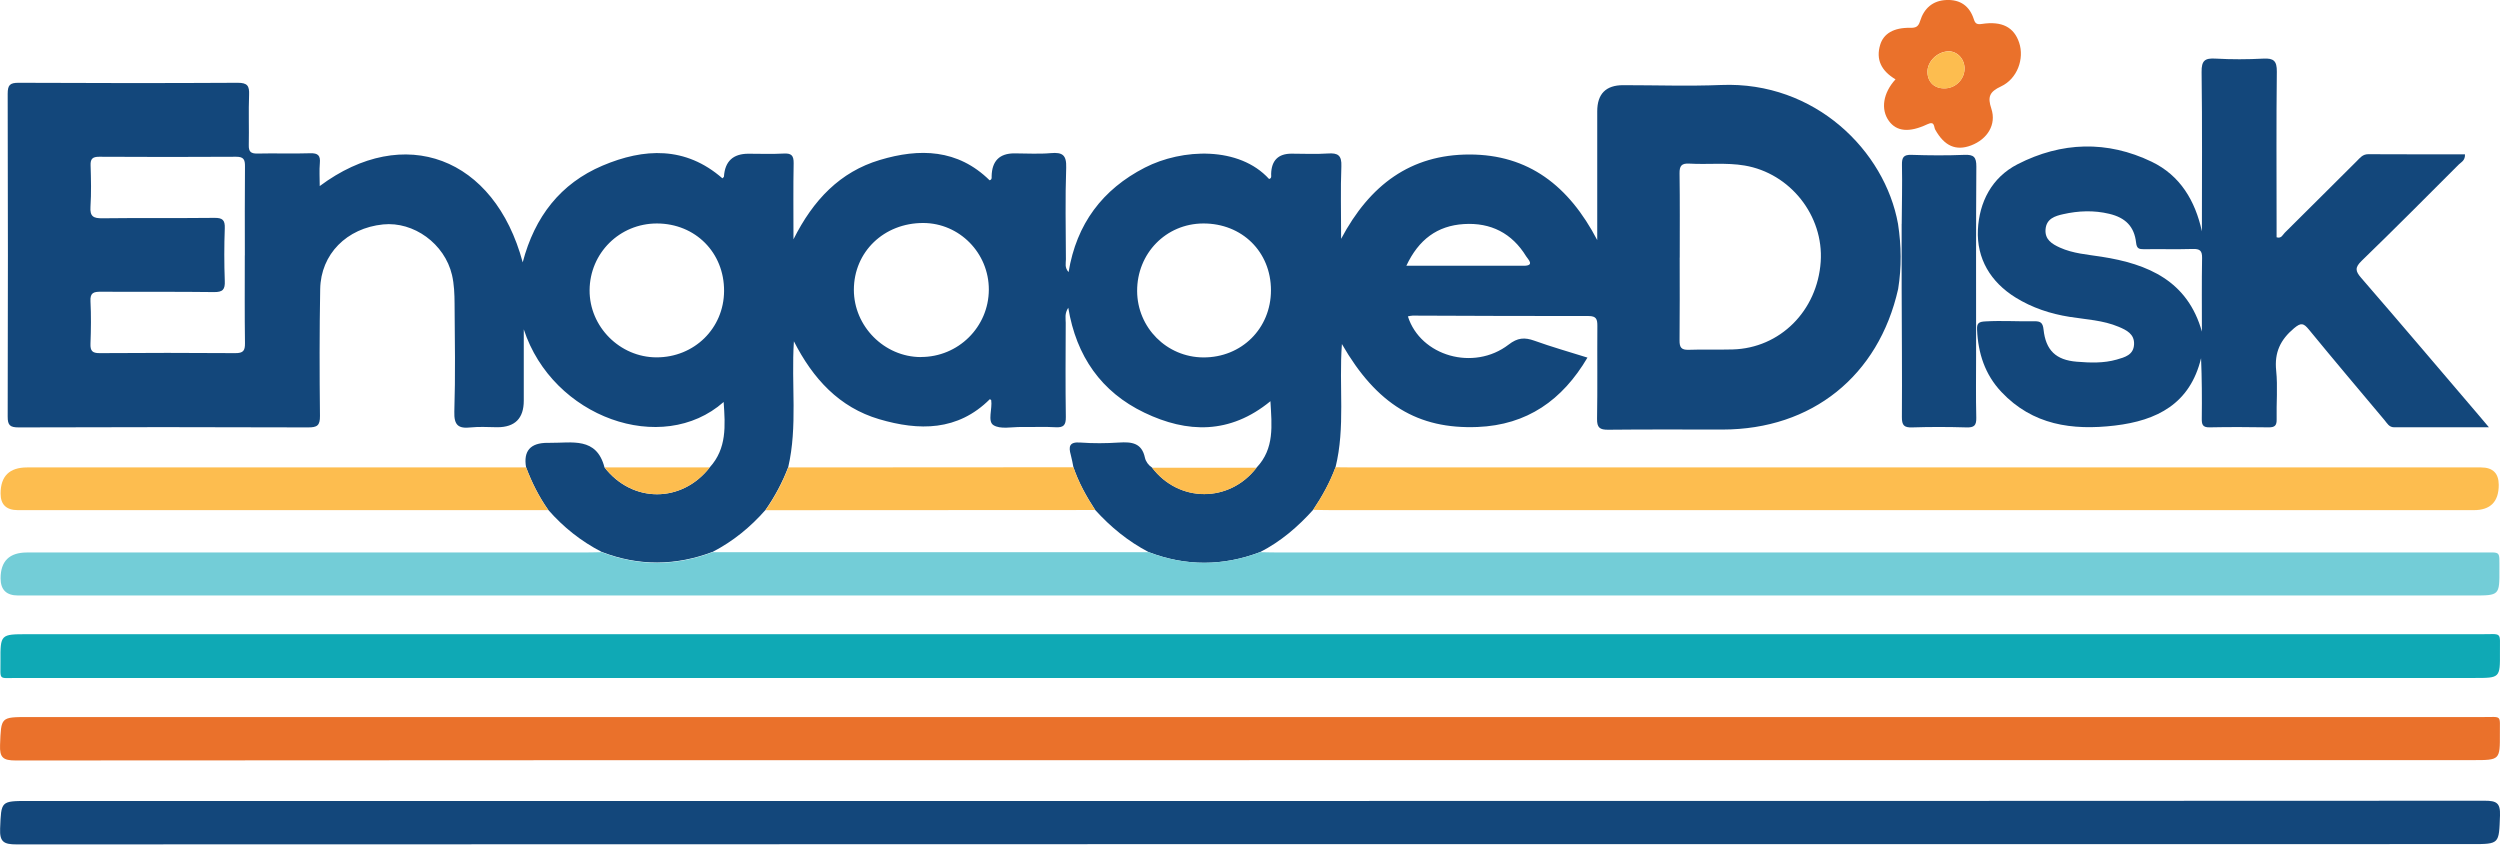 <svg width="216" height="73" viewBox="0 0 216 73" fill="none" xmlns="http://www.w3.org/2000/svg">
<g clip-path="url(#clip0_2015_437)">
<path d="M45.455 40.381C45.205 38.968 45.822 38.261 47.308 38.261C47.38 38.261 47.452 38.261 47.524 38.261C49.402 38.281 51.543 37.726 52.227 40.381C54.63 43.479 58.902 43.479 61.32 40.381C62.807 38.745 62.663 36.784 62.524 34.731C57.198 39.434 47.74 36.074 45.254 28.453V34.617C45.254 36.148 44.493 36.913 42.969 36.913C42.208 36.913 41.441 36.846 40.69 36.928C39.604 37.051 39.218 36.748 39.254 35.564C39.352 32.456 39.3 29.348 39.275 26.235C39.27 25.406 39.239 24.562 39.053 23.759C38.42 21.052 35.739 19.123 33.099 19.39C29.96 19.709 27.717 21.953 27.665 24.974C27.598 28.622 27.603 32.276 27.645 35.93C27.655 36.769 27.403 36.933 26.61 36.928C18.279 36.897 9.947 36.897 1.621 36.928C0.865 36.928 0.659 36.748 0.664 35.981C0.69 26.687 0.69 17.399 0.664 8.105C0.664 7.343 0.859 7.148 1.621 7.153C7.925 7.184 14.224 7.189 20.528 7.153C21.387 7.148 21.552 7.426 21.521 8.198C21.464 9.644 21.526 11.09 21.495 12.536C21.48 13.107 21.675 13.277 22.236 13.267C23.754 13.23 25.277 13.292 26.801 13.241C27.485 13.22 27.696 13.441 27.634 14.1C27.578 14.728 27.624 15.366 27.624 16.076C34.916 10.642 42.722 13.56 45.162 22.668C46.196 18.716 48.435 15.85 52.057 14.311C55.639 12.793 59.221 12.618 62.416 15.407C62.463 15.356 62.545 15.304 62.55 15.253C62.633 13.939 63.337 13.282 64.665 13.282C65.679 13.282 66.698 13.323 67.707 13.267C68.365 13.23 68.581 13.421 68.571 14.105C68.53 16.189 68.556 18.274 68.556 20.677C70.269 17.26 72.585 14.851 76.017 13.822C79.439 12.793 82.748 12.87 85.501 15.577C85.713 15.515 85.677 15.356 85.677 15.222C85.704 13.908 86.359 13.251 87.642 13.251C88.692 13.251 89.747 13.323 90.792 13.23C91.805 13.143 92.155 13.395 92.119 14.491C92.027 17.126 92.083 19.771 92.094 22.411C92.094 22.74 91.965 23.111 92.325 23.512C93.01 19.339 95.258 16.359 98.917 14.481C102.149 12.824 107.063 12.623 109.647 15.464C109.899 15.402 109.822 15.191 109.827 15.032C109.854 13.862 110.441 13.277 111.587 13.277C112.637 13.277 113.692 13.333 114.736 13.261C115.616 13.2 115.93 13.436 115.894 14.368C115.817 16.339 115.873 18.32 115.873 20.636C118.349 15.968 121.889 13.349 126.958 13.349C132.058 13.349 135.547 16.045 138.001 20.744V9.618C138.001 8.112 138.748 7.359 140.24 7.359C143.065 7.359 145.895 7.457 148.715 7.343C156.821 7.014 162.857 13.035 163.989 19.344C164.277 21.217 164.303 23.095 163.999 24.974C162.306 32.487 156.548 37.103 148.844 37.113C145.551 37.113 142.257 37.093 138.964 37.129C138.223 37.139 137.971 36.954 137.986 36.177C138.032 33.501 137.991 30.83 138.012 28.154C138.012 27.598 137.935 27.305 137.26 27.305C132.192 27.315 127.123 27.284 122.054 27.269C121.92 27.269 121.781 27.31 121.642 27.336C122.728 30.768 127.334 32.091 130.344 29.775C131.121 29.173 131.718 29.132 132.567 29.435C134.054 29.971 135.583 30.403 137.157 30.897C134.986 34.581 131.939 36.717 127.658 36.892C122.517 37.098 118.94 34.942 115.94 29.724C115.673 33.382 116.244 36.918 115.39 40.366C114.906 41.678 114.237 42.887 113.46 44.045C112.132 45.522 110.645 46.798 108.865 47.704C105.664 48.923 102.458 48.934 99.252 47.704C97.476 46.778 95.958 45.537 94.62 44.055C93.859 42.892 93.19 41.683 92.742 40.36C92.67 40.011 92.613 39.65 92.516 39.306C92.31 38.575 92.392 38.163 93.334 38.235C94.445 38.317 95.572 38.307 96.684 38.235C97.764 38.168 98.65 38.256 98.922 39.547C98.994 39.877 99.226 40.196 99.54 40.402C101.866 43.448 106.23 43.448 108.566 40.402C110.13 38.755 109.883 36.758 109.765 34.664C106.261 37.54 102.566 37.427 98.871 35.652C95.161 33.871 92.989 30.784 92.299 26.59C91.965 27.099 92.078 27.506 92.078 27.892C92.068 30.604 92.047 33.316 92.088 36.022C92.099 36.743 91.888 36.959 91.178 36.913C90.205 36.851 89.222 36.913 88.244 36.892C87.421 36.882 86.412 37.113 85.826 36.727C85.311 36.393 85.754 35.312 85.64 34.571C85.64 34.55 85.589 34.535 85.522 34.489C82.748 37.257 79.398 37.232 75.961 36.218C72.513 35.199 70.243 32.729 68.592 29.487C68.355 33.233 68.921 36.825 68.103 40.36C67.604 41.673 66.945 42.903 66.142 44.055C64.84 45.542 63.332 46.772 61.572 47.683C58.377 48.892 55.176 48.923 51.98 47.683C50.21 46.767 48.676 45.553 47.369 44.055C46.561 42.913 45.939 41.667 45.45 40.36L45.455 40.381ZM145.124 22.257C145.124 24.644 145.139 27.027 145.113 29.415C145.108 30.012 145.262 30.243 145.901 30.223C147.167 30.176 148.438 30.228 149.704 30.192C153.8 30.079 157.021 26.852 157.309 22.612C157.577 18.629 154.669 14.965 150.733 14.301C149.148 14.033 147.552 14.229 145.962 14.136C145.278 14.095 145.103 14.337 145.113 14.99C145.149 17.414 145.129 19.833 145.129 22.257H145.124ZM21.155 22.066C21.155 19.503 21.14 16.936 21.166 14.373C21.171 13.802 21.063 13.539 20.404 13.544C16.462 13.57 12.515 13.565 8.573 13.544C8.012 13.544 7.807 13.709 7.827 14.28C7.863 15.469 7.894 16.668 7.817 17.857C7.76 18.706 8.069 18.87 8.856 18.86C12.078 18.819 15.299 18.86 18.515 18.824C19.221 18.814 19.447 19.004 19.421 19.72C19.365 21.233 19.365 22.756 19.421 24.269C19.452 25.015 19.256 25.247 18.474 25.236C15.217 25.19 11.959 25.231 8.707 25.205C8.09 25.205 7.781 25.293 7.817 26.018C7.879 27.243 7.863 28.473 7.817 29.703C7.796 30.305 7.971 30.516 8.604 30.511C12.51 30.485 16.421 30.48 20.327 30.511C21.011 30.516 21.176 30.305 21.166 29.651C21.13 27.125 21.15 24.593 21.15 22.066H21.155ZM79.553 30.845C82.795 30.856 85.424 28.252 85.435 25.03C85.445 21.866 82.903 19.277 79.774 19.267C76.378 19.256 73.774 21.758 73.774 25.041C73.774 28.195 76.403 30.84 79.553 30.851V30.845ZM56.756 19.308C53.539 19.308 50.961 21.86 50.941 25.072C50.92 28.226 53.555 30.876 56.73 30.876C59.987 30.876 62.54 28.37 62.56 25.149C62.581 21.829 60.08 19.313 56.756 19.308ZM109.811 25.077C109.811 21.758 107.31 19.293 103.955 19.308C100.744 19.323 98.238 21.886 98.248 25.149C98.264 28.314 100.811 30.866 103.966 30.881C107.274 30.897 109.811 28.38 109.811 25.077ZM121.508 22.962C125.003 22.962 128.322 22.962 131.646 22.962C132.639 22.962 132.017 22.401 131.862 22.149C130.637 20.147 128.805 19.215 126.479 19.359C124.184 19.503 122.574 20.692 121.508 22.962Z" fill="#13477B"/>
<path d="M107.949 65.679C72.42 65.679 36.892 65.674 1.364 65.705C0.278 65.705 -0.041 65.468 0.005 64.356C0.103 61.958 0.036 61.953 2.455 61.953C73.151 61.953 143.842 61.953 214.539 61.953C216.201 61.953 215.979 61.737 215.99 63.379C216 65.674 215.99 65.674 213.669 65.674H107.954L107.949 65.679Z" fill="#EA712B"/>
<path d="M107.974 58.577C72.482 58.577 36.99 58.577 1.497 58.577C-0.18 58.577 0.051 58.809 0.041 57.172C0.026 54.795 0.041 54.795 2.383 54.795C73.043 54.795 143.698 54.795 214.358 54.795C216.232 54.795 215.985 54.543 215.995 56.375C216.01 58.577 215.995 58.577 213.797 58.577H107.974Z" fill="#0FA9B5"/>
<path d="M108.082 69.204C143.616 69.204 179.144 69.204 214.677 69.183C215.686 69.183 216.041 69.364 216 70.454C215.907 72.93 215.974 72.93 213.53 72.93C142.828 72.93 72.132 72.93 1.431 72.956C0.34 72.956 -0.041 72.75 0.01 71.582C0.113 69.209 0.041 69.204 2.47 69.204H108.087H108.082Z" fill="#13477B"/>
<path d="M51.985 47.709C55.181 48.949 58.382 48.923 61.578 47.709C74.134 47.709 86.69 47.709 99.252 47.709C102.458 48.934 105.659 48.923 108.865 47.709C109.41 47.719 109.95 47.735 110.496 47.735C145.165 47.735 179.834 47.735 214.497 47.735C216.113 47.735 215.938 47.56 215.949 49.186C215.959 51.45 215.949 51.45 213.695 51.45C142.983 51.45 72.271 51.45 1.559 51.45C0.554 51.45 0.051 50.958 0.051 49.973C0.051 48.481 0.811 47.735 2.331 47.735C18.377 47.735 34.427 47.735 50.472 47.735C50.982 47.735 51.486 47.719 51.996 47.709H51.985Z" fill="#73CDD7"/>
<path d="M190.244 19.997C190.244 15.407 190.28 10.817 190.218 6.227C190.203 5.223 190.507 5.007 191.433 5.064C192.807 5.141 194.186 5.136 195.56 5.064C196.445 5.017 196.728 5.264 196.718 6.191C196.666 10.565 196.697 14.939 196.697 19.313C196.697 19.709 196.697 20.106 196.697 20.502C197.114 20.636 197.227 20.281 197.402 20.111C199.486 18.052 201.555 15.973 203.634 13.91C203.907 13.637 204.138 13.323 204.612 13.323C207.391 13.339 210.175 13.333 212.974 13.333C213 13.864 212.655 14.002 212.449 14.203C209.66 16.992 206.881 19.792 204.046 22.535C203.459 23.106 203.49 23.415 203.999 24.001C207.432 27.964 210.828 31.967 214.23 35.955C214.456 36.223 214.677 36.491 215.043 36.918C212.182 36.918 209.521 36.918 206.861 36.918C206.413 36.918 206.253 36.573 206.027 36.305C203.84 33.702 201.648 31.108 199.492 28.478C199.034 27.922 198.817 27.845 198.2 28.365C197.021 29.358 196.502 30.454 196.661 32.014C196.805 33.408 196.671 34.828 196.702 36.239C196.713 36.758 196.543 36.928 196.018 36.923C194.315 36.897 192.611 36.887 190.913 36.923C190.275 36.938 190.229 36.645 190.234 36.141C190.254 34.422 190.244 32.708 190.172 30.948C189.22 34.89 186.374 36.336 182.715 36.769C179.031 37.201 175.624 36.727 172.928 33.871C171.497 32.358 170.905 30.516 170.818 28.473C170.792 27.907 170.982 27.799 171.548 27.768C172.959 27.686 174.369 27.784 175.773 27.758C176.298 27.747 176.499 27.886 176.561 28.463C176.751 30.264 177.631 31.108 179.432 31.252C180.585 31.345 181.753 31.391 182.885 31.067C183.585 30.866 184.342 30.67 184.383 29.749C184.424 28.854 183.724 28.519 183.055 28.236C181.702 27.665 180.24 27.603 178.815 27.377C177.153 27.114 175.583 26.595 174.152 25.71C171.981 24.366 170.777 22.339 170.89 19.859C171.003 17.481 172.073 15.34 174.322 14.188C178.12 12.242 182.062 12.124 185.911 13.977C188.376 15.165 189.668 17.352 190.244 19.987V19.997ZM190.244 28.679C190.244 26.549 190.223 24.413 190.26 22.282C190.27 21.655 190.064 21.495 189.462 21.511C188.052 21.552 186.637 21.511 185.227 21.531C184.81 21.531 184.614 21.48 184.558 20.965C184.403 19.57 183.642 18.809 182.242 18.474C180.914 18.155 179.576 18.207 178.259 18.505C177.559 18.66 176.813 18.891 176.736 19.807C176.659 20.703 177.297 21.083 177.976 21.392C179.113 21.907 180.348 21.989 181.563 22.18C185.602 22.807 189.024 24.269 190.254 28.684L190.244 28.679Z" fill="#13477B"/>
<path d="M113.455 44.05C114.232 42.892 114.901 41.683 115.385 40.371C115.93 40.376 116.47 40.386 117.016 40.386C149.467 40.386 181.913 40.386 214.364 40.386C215.379 40.386 215.888 40.889 215.892 41.894C215.892 43.349 215.175 44.076 213.741 44.076C180.858 44.076 147.974 44.076 115.091 44.076C114.546 44.076 114.005 44.06 113.46 44.05H113.455Z" fill="#FDBD4F"/>
<path d="M45.455 40.381C45.944 41.688 46.566 42.928 47.374 44.076C32.096 44.076 16.817 44.076 1.544 44.076C0.549 44.076 0.051 43.599 0.051 42.645C0.051 41.139 0.815 40.386 2.341 40.386C16.714 40.386 31.087 40.386 45.46 40.386L45.455 40.381Z" fill="#FDBD4F"/>
<path d="M164.308 19.339C164.318 17.641 164.365 15.942 164.329 14.244C164.318 13.596 164.468 13.354 165.162 13.38C166.68 13.431 168.204 13.441 169.727 13.38C170.535 13.344 170.761 13.575 170.756 14.393C170.72 19.817 170.735 25.241 170.735 30.665C170.735 32.471 170.705 34.283 170.751 36.089C170.766 36.763 170.566 36.949 169.897 36.928C168.342 36.882 166.783 36.877 165.224 36.928C164.514 36.954 164.318 36.748 164.323 36.033C164.349 32.348 164.313 28.658 164.303 24.974C164.303 23.095 164.303 21.217 164.303 19.344L164.308 19.339Z" fill="#13477B"/>
<path d="M163.773 6.855C162.512 6.103 162.075 5.12 162.445 3.88C162.733 2.908 163.613 2.377 165.044 2.403C165.517 2.413 165.744 2.316 165.893 1.827C166.233 0.726 166.984 0.046 168.178 4.23728e-06C169.372 -0.046 170.174 0.52 170.54 1.667C170.653 2.017 170.782 2.136 171.229 2.069C172.984 1.801 174.013 2.357 174.456 3.69C174.914 5.069 174.302 6.808 172.886 7.467C171.888 7.93 171.713 8.373 172.053 9.392C172.506 10.76 171.713 12.026 170.308 12.562C168.991 13.066 167.987 12.613 167.2 11.193C167.071 10.961 167.179 10.426 166.526 10.735C164.936 11.486 163.86 11.352 163.207 10.457C162.471 9.453 162.697 8.023 163.778 6.849L163.773 6.855ZM169.737 5.856C169.706 5.033 169.053 4.39 168.291 4.436C167.329 4.498 166.495 5.357 166.531 6.258C166.562 7.138 167.185 7.683 168.095 7.632C169.037 7.58 169.773 6.782 169.737 5.851V5.856Z" fill="#EA712B"/>
<path d="M61.325 40.381C58.907 43.474 54.636 43.474 52.232 40.381C55.263 40.381 58.294 40.381 61.325 40.381Z" fill="#FDBD4F"/>
<path d="M94.62 44.066C85.131 44.071 75.636 44.076 66.147 44.081C66.95 42.928 67.609 41.698 68.108 40.386C76.321 40.386 84.529 40.376 92.742 40.371C93.19 41.693 93.859 42.903 94.62 44.066Z" fill="#FDBD4F"/>
<path d="M99.54 40.412C102.55 40.412 105.561 40.412 108.566 40.412C106.225 43.453 101.861 43.453 99.54 40.412Z" fill="#FDBD4F"/>
<path d="M169.737 5.856C169.768 6.788 169.037 7.585 168.096 7.637C167.185 7.688 166.567 7.138 166.531 6.263C166.5 5.362 167.334 4.498 168.291 4.441C169.053 4.395 169.706 5.038 169.737 5.861V5.856Z" fill="#FDBD4F"/>
</g>
<defs>
<clipPath id="clip0_2015_437">
<rect width="216" height="72.956" fill="white"/>
</clipPath>
</defs>
</svg>

